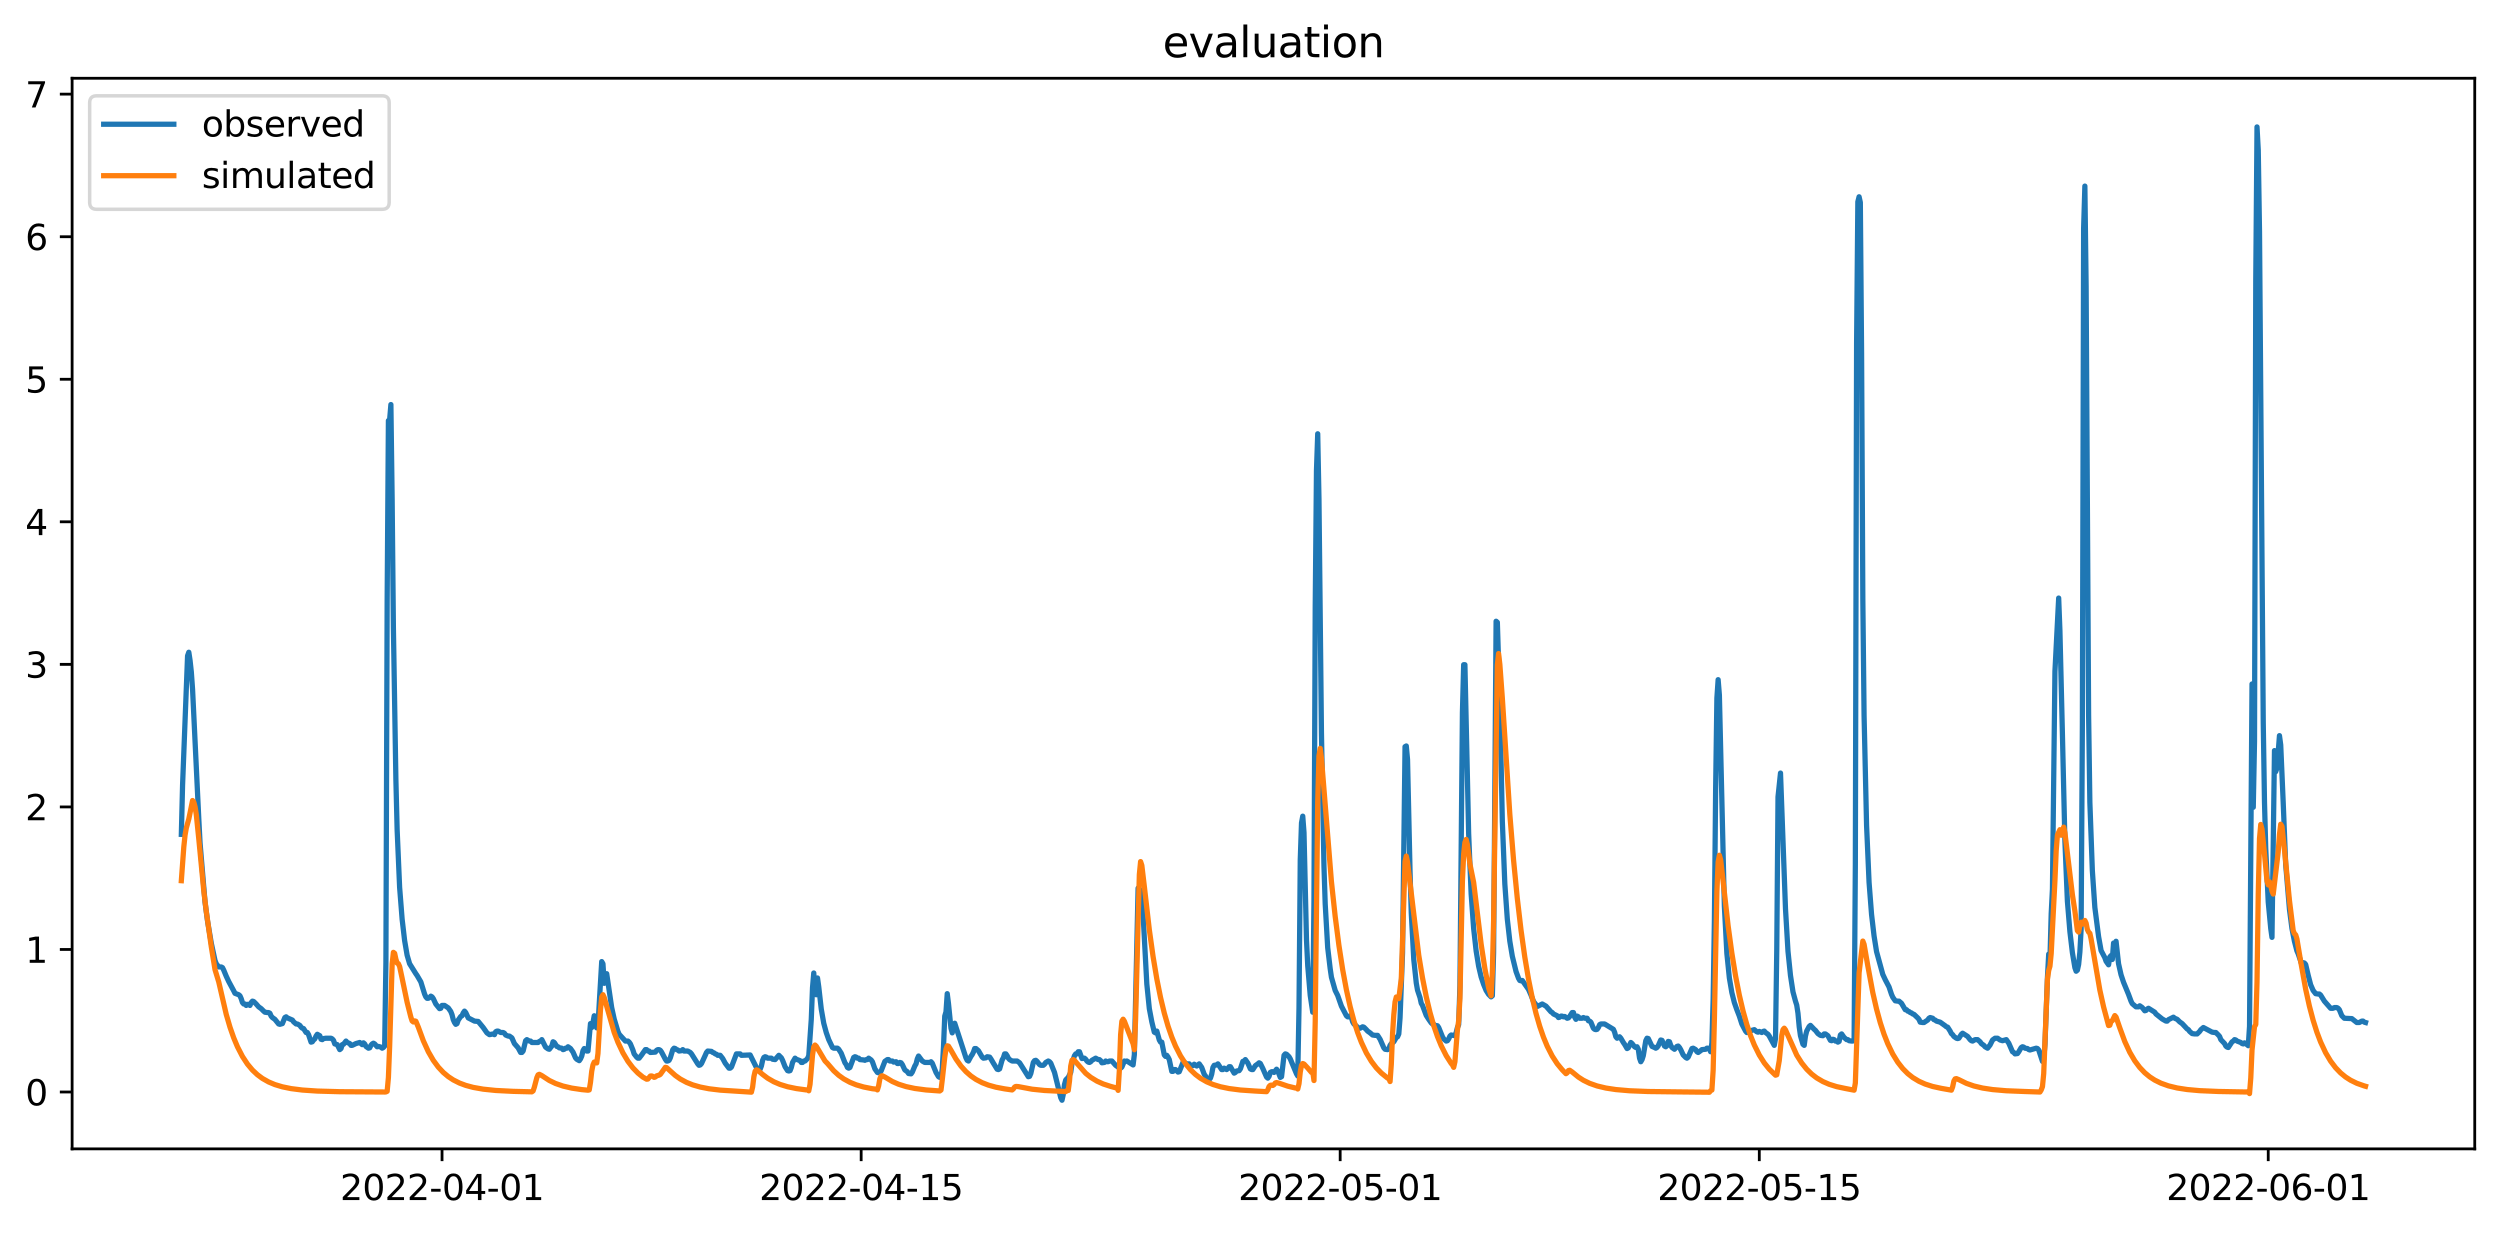 <?xml version="1.0" encoding="utf-8" standalone="no"?>
<!DOCTYPE svg PUBLIC "-//W3C//DTD SVG 1.1//EN"
  "http://www.w3.org/Graphics/SVG/1.1/DTD/svg11.dtd">
<svg xmlns:xlink="http://www.w3.org/1999/xlink" width="712.773pt" height="351.436pt" viewBox="0 0 712.773 351.436" xmlns="http://www.w3.org/2000/svg" version="1.1">
 <defs>
  <style type="text/css">*{stroke-linejoin: round; stroke-linecap: butt}</style>
 </defs>
 <g id="figure_1">
  <g id="patch_1">
   <path d="M 0 351.436 
L 712.773 351.436 
L 712.773 0 
L 0 0 
z
" style="fill: #ffffff"/>
  </g>
  <g id="axes_1">
   <g id="patch_2">
    <path d="M 20.562 327.558 
L 705.572 327.558 
L 705.572 22.318 
L 20.562 22.318 
z
" style="fill: #ffffff"/>
   </g>
   <g id="matplotlib.axis_1">
    <g id="xtick_1">
     <g id="line2d_1">
      <defs>
       <path id="m27eaf19929" d="M 0 0 
L 0 3.5 
" style="stroke: #000000; stroke-width: 0.8"/>
      </defs>
      <g>
       <use xlink:href="#m27eaf19929" x="126.029" y="327.558" style="stroke: #000000; stroke-width: 0.8"/>
      </g>
     </g>
     <g id="text_1">
      <!-- 2022-04-01 -->
      <g transform="translate(96.972 342.157) scale(0.1 -0.1)">
       <defs>
        <path id="DejaVuSans-32" d="M 1228 531 
L 3431 531 
L 3431 0 
L 469 0 
L 469 531 
Q 828 903 1448 1529 
Q 2069 2156 2228 2338 
Q 2531 2678 2651 2914 
Q 2772 3150 2772 3378 
Q 2772 3750 2511 3984 
Q 2250 4219 1831 4219 
Q 1534 4219 1204 4116 
Q 875 4013 500 3803 
L 500 4441 
Q 881 4594 1212 4672 
Q 1544 4750 1819 4750 
Q 2544 4750 2975 4387 
Q 3406 4025 3406 3419 
Q 3406 3131 3298 2873 
Q 3191 2616 2906 2266 
Q 2828 2175 2409 1742 
Q 1991 1309 1228 531 
z
" transform="scale(0.016)"/>
        <path id="DejaVuSans-30" d="M 2034 4250 
Q 1547 4250 1301 3770 
Q 1056 3291 1056 2328 
Q 1056 1369 1301 889 
Q 1547 409 2034 409 
Q 2525 409 2770 889 
Q 3016 1369 3016 2328 
Q 3016 3291 2770 3770 
Q 2525 4250 2034 4250 
z
M 2034 4750 
Q 2819 4750 3233 4129 
Q 3647 3509 3647 2328 
Q 3647 1150 3233 529 
Q 2819 -91 2034 -91 
Q 1250 -91 836 529 
Q 422 1150 422 2328 
Q 422 3509 836 4129 
Q 1250 4750 2034 4750 
z
" transform="scale(0.016)"/>
        <path id="DejaVuSans-2d" d="M 313 2009 
L 1997 2009 
L 1997 1497 
L 313 1497 
L 313 2009 
z
" transform="scale(0.016)"/>
        <path id="DejaVuSans-34" d="M 2419 4116 
L 825 1625 
L 2419 1625 
L 2419 4116 
z
M 2253 4666 
L 3047 4666 
L 3047 1625 
L 3713 1625 
L 3713 1100 
L 3047 1100 
L 3047 0 
L 2419 0 
L 2419 1100 
L 313 1100 
L 313 1709 
L 2253 4666 
z
" transform="scale(0.016)"/>
        <path id="DejaVuSans-31" d="M 794 531 
L 1825 531 
L 1825 4091 
L 703 3866 
L 703 4441 
L 1819 4666 
L 2450 4666 
L 2450 531 
L 3481 531 
L 3481 0 
L 794 0 
L 794 531 
z
" transform="scale(0.016)"/>
       </defs>
       <use xlink:href="#DejaVuSans-32"/>
       <use xlink:href="#DejaVuSans-30" x="63.623"/>
       <use xlink:href="#DejaVuSans-32" x="127.246"/>
       <use xlink:href="#DejaVuSans-32" x="190.869"/>
       <use xlink:href="#DejaVuSans-2d" x="254.492"/>
       <use xlink:href="#DejaVuSans-30" x="290.576"/>
       <use xlink:href="#DejaVuSans-34" x="354.199"/>
       <use xlink:href="#DejaVuSans-2d" x="417.822"/>
       <use xlink:href="#DejaVuSans-30" x="453.906"/>
       <use xlink:href="#DejaVuSans-31" x="517.529"/>
      </g>
     </g>
    </g>
    <g id="xtick_2">
     <g id="line2d_2">
      <g>
       <use xlink:href="#m27eaf19929" x="245.526" y="327.558" style="stroke: #000000; stroke-width: 0.8"/>
      </g>
     </g>
     <g id="text_2">
      <!-- 2022-04-15 -->
      <g transform="translate(216.469 342.157) scale(0.1 -0.1)">
       <defs>
        <path id="DejaVuSans-35" d="M 691 4666 
L 3169 4666 
L 3169 4134 
L 1269 4134 
L 1269 2991 
Q 1406 3038 1543 3061 
Q 1681 3084 1819 3084 
Q 2600 3084 3056 2656 
Q 3513 2228 3513 1497 
Q 3513 744 3044 326 
Q 2575 -91 1722 -91 
Q 1428 -91 1123 -41 
Q 819 9 494 109 
L 494 744 
Q 775 591 1075 516 
Q 1375 441 1709 441 
Q 2250 441 2565 725 
Q 2881 1009 2881 1497 
Q 2881 1984 2565 2268 
Q 2250 2553 1709 2553 
Q 1456 2553 1204 2497 
Q 953 2441 691 2322 
L 691 4666 
z
" transform="scale(0.016)"/>
       </defs>
       <use xlink:href="#DejaVuSans-32"/>
       <use xlink:href="#DejaVuSans-30" x="63.623"/>
       <use xlink:href="#DejaVuSans-32" x="127.246"/>
       <use xlink:href="#DejaVuSans-32" x="190.869"/>
       <use xlink:href="#DejaVuSans-2d" x="254.492"/>
       <use xlink:href="#DejaVuSans-30" x="290.576"/>
       <use xlink:href="#DejaVuSans-34" x="354.199"/>
       <use xlink:href="#DejaVuSans-2d" x="417.822"/>
       <use xlink:href="#DejaVuSans-31" x="453.906"/>
       <use xlink:href="#DejaVuSans-35" x="517.529"/>
      </g>
     </g>
    </g>
    <g id="xtick_3">
     <g id="line2d_3">
      <g>
       <use xlink:href="#m27eaf19929" x="382.095" y="327.558" style="stroke: #000000; stroke-width: 0.8"/>
      </g>
     </g>
     <g id="text_3">
      <!-- 2022-05-01 -->
      <g transform="translate(353.037 342.157) scale(0.1 -0.1)">
       <use xlink:href="#DejaVuSans-32"/>
       <use xlink:href="#DejaVuSans-30" x="63.623"/>
       <use xlink:href="#DejaVuSans-32" x="127.246"/>
       <use xlink:href="#DejaVuSans-32" x="190.869"/>
       <use xlink:href="#DejaVuSans-2d" x="254.492"/>
       <use xlink:href="#DejaVuSans-30" x="290.576"/>
       <use xlink:href="#DejaVuSans-35" x="354.199"/>
       <use xlink:href="#DejaVuSans-2d" x="417.822"/>
       <use xlink:href="#DejaVuSans-30" x="453.906"/>
       <use xlink:href="#DejaVuSans-31" x="517.529"/>
      </g>
     </g>
    </g>
    <g id="xtick_4">
     <g id="line2d_4">
      <g>
       <use xlink:href="#m27eaf19929" x="501.592" y="327.558" style="stroke: #000000; stroke-width: 0.8"/>
      </g>
     </g>
     <g id="text_4">
      <!-- 2022-05-15 -->
      <g transform="translate(472.534 342.157) scale(0.1 -0.1)">
       <use xlink:href="#DejaVuSans-32"/>
       <use xlink:href="#DejaVuSans-30" x="63.623"/>
       <use xlink:href="#DejaVuSans-32" x="127.246"/>
       <use xlink:href="#DejaVuSans-32" x="190.869"/>
       <use xlink:href="#DejaVuSans-2d" x="254.492"/>
       <use xlink:href="#DejaVuSans-30" x="290.576"/>
       <use xlink:href="#DejaVuSans-35" x="354.199"/>
       <use xlink:href="#DejaVuSans-2d" x="417.822"/>
       <use xlink:href="#DejaVuSans-31" x="453.906"/>
       <use xlink:href="#DejaVuSans-35" x="517.529"/>
      </g>
     </g>
    </g>
    <g id="xtick_5">
     <g id="line2d_5">
      <g>
       <use xlink:href="#m27eaf19929" x="646.695" y="327.558" style="stroke: #000000; stroke-width: 0.8"/>
      </g>
     </g>
     <g id="text_5">
      <!-- 2022-06-01 -->
      <g transform="translate(617.637 342.157) scale(0.1 -0.1)">
       <defs>
        <path id="DejaVuSans-36" d="M 2113 2584 
Q 1688 2584 1439 2293 
Q 1191 2003 1191 1497 
Q 1191 994 1439 701 
Q 1688 409 2113 409 
Q 2538 409 2786 701 
Q 3034 994 3034 1497 
Q 3034 2003 2786 2293 
Q 2538 2584 2113 2584 
z
M 3366 4563 
L 3366 3988 
Q 3128 4100 2886 4159 
Q 2644 4219 2406 4219 
Q 1781 4219 1451 3797 
Q 1122 3375 1075 2522 
Q 1259 2794 1537 2939 
Q 1816 3084 2150 3084 
Q 2853 3084 3261 2657 
Q 3669 2231 3669 1497 
Q 3669 778 3244 343 
Q 2819 -91 2113 -91 
Q 1303 -91 875 529 
Q 447 1150 447 2328 
Q 447 3434 972 4092 
Q 1497 4750 2381 4750 
Q 2619 4750 2861 4703 
Q 3103 4656 3366 4563 
z
" transform="scale(0.016)"/>
       </defs>
       <use xlink:href="#DejaVuSans-32"/>
       <use xlink:href="#DejaVuSans-30" x="63.623"/>
       <use xlink:href="#DejaVuSans-32" x="127.246"/>
       <use xlink:href="#DejaVuSans-32" x="190.869"/>
       <use xlink:href="#DejaVuSans-2d" x="254.492"/>
       <use xlink:href="#DejaVuSans-30" x="290.576"/>
       <use xlink:href="#DejaVuSans-36" x="354.199"/>
       <use xlink:href="#DejaVuSans-2d" x="417.822"/>
       <use xlink:href="#DejaVuSans-30" x="453.906"/>
       <use xlink:href="#DejaVuSans-31" x="517.529"/>
      </g>
     </g>
    </g>
   </g>
   <g id="matplotlib.axis_2">
    <g id="ytick_1">
     <g id="line2d_6">
      <defs>
       <path id="me87bb42629" d="M 0 0 
L -3.5 0 
" style="stroke: #000000; stroke-width: 0.8"/>
      </defs>
      <g>
       <use xlink:href="#me87bb42629" x="20.562" y="311.347" style="stroke: #000000; stroke-width: 0.8"/>
      </g>
     </g>
     <g id="text_6">
      <!-- 0 -->
      <g transform="translate(7.2 315.146) scale(0.1 -0.1)">
       <use xlink:href="#DejaVuSans-30"/>
      </g>
     </g>
    </g>
    <g id="ytick_2">
     <g id="line2d_7">
      <g>
       <use xlink:href="#me87bb42629" x="20.562" y="270.703" style="stroke: #000000; stroke-width: 0.8"/>
      </g>
     </g>
     <g id="text_7">
      <!-- 1 -->
      <g transform="translate(7.2 274.503) scale(0.1 -0.1)">
       <use xlink:href="#DejaVuSans-31"/>
      </g>
     </g>
    </g>
    <g id="ytick_3">
     <g id="line2d_8">
      <g>
       <use xlink:href="#me87bb42629" x="20.562" y="230.06" style="stroke: #000000; stroke-width: 0.8"/>
      </g>
     </g>
     <g id="text_8">
      <!-- 2 -->
      <g transform="translate(7.2 233.86) scale(0.1 -0.1)">
       <use xlink:href="#DejaVuSans-32"/>
      </g>
     </g>
    </g>
    <g id="ytick_4">
     <g id="line2d_9">
      <g>
       <use xlink:href="#me87bb42629" x="20.562" y="189.417" style="stroke: #000000; stroke-width: 0.8"/>
      </g>
     </g>
     <g id="text_9">
      <!-- 3 -->
      <g transform="translate(7.2 193.216) scale(0.1 -0.1)">
       <defs>
        <path id="DejaVuSans-33" d="M 2597 2516 
Q 3050 2419 3304 2112 
Q 3559 1806 3559 1356 
Q 3559 666 3084 287 
Q 2609 -91 1734 -91 
Q 1441 -91 1130 -33 
Q 819 25 488 141 
L 488 750 
Q 750 597 1062 519 
Q 1375 441 1716 441 
Q 2309 441 2620 675 
Q 2931 909 2931 1356 
Q 2931 1769 2642 2001 
Q 2353 2234 1838 2234 
L 1294 2234 
L 1294 2753 
L 1863 2753 
Q 2328 2753 2575 2939 
Q 2822 3125 2822 3475 
Q 2822 3834 2567 4026 
Q 2313 4219 1838 4219 
Q 1578 4219 1281 4162 
Q 984 4106 628 3988 
L 628 4550 
Q 988 4650 1302 4700 
Q 1616 4750 1894 4750 
Q 2613 4750 3031 4423 
Q 3450 4097 3450 3541 
Q 3450 3153 3228 2886 
Q 3006 2619 2597 2516 
z
" transform="scale(0.016)"/>
       </defs>
       <use xlink:href="#DejaVuSans-33"/>
      </g>
     </g>
    </g>
    <g id="ytick_5">
     <g id="line2d_10">
      <g>
       <use xlink:href="#me87bb42629" x="20.562" y="148.774" style="stroke: #000000; stroke-width: 0.8"/>
      </g>
     </g>
     <g id="text_10">
      <!-- 4 -->
      <g transform="translate(7.2 152.573) scale(0.1 -0.1)">
       <use xlink:href="#DejaVuSans-34"/>
      </g>
     </g>
    </g>
    <g id="ytick_6">
     <g id="line2d_11">
      <g>
       <use xlink:href="#me87bb42629" x="20.562" y="108.131" style="stroke: #000000; stroke-width: 0.8"/>
      </g>
     </g>
     <g id="text_11">
      <!-- 5 -->
      <g transform="translate(7.2 111.93) scale(0.1 -0.1)">
       <use xlink:href="#DejaVuSans-35"/>
      </g>
     </g>
    </g>
    <g id="ytick_7">
     <g id="line2d_12">
      <g>
       <use xlink:href="#me87bb42629" x="20.562" y="67.488" style="stroke: #000000; stroke-width: 0.8"/>
      </g>
     </g>
     <g id="text_12">
      <!-- 6 -->
      <g transform="translate(7.2 71.287) scale(0.1 -0.1)">
       <use xlink:href="#DejaVuSans-36"/>
      </g>
     </g>
    </g>
    <g id="ytick_8">
     <g id="line2d_13">
      <g>
       <use xlink:href="#me87bb42629" x="20.562" y="26.845" style="stroke: #000000; stroke-width: 0.8"/>
      </g>
     </g>
     <g id="text_13">
      <!-- 7 -->
      <g transform="translate(7.2 30.644) scale(0.1 -0.1)">
       <defs>
        <path id="DejaVuSans-37" d="M 525 4666 
L 3525 4666 
L 3525 4397 
L 1831 0 
L 1172 0 
L 2766 4134 
L 525 4134 
L 525 4666 
z
" transform="scale(0.016)"/>
       </defs>
       <use xlink:href="#DejaVuSans-37"/>
      </g>
     </g>
    </g>
   </g>
   <g id="line2d_14">
    <path d="M 51.699 237.884 
L 52.055 223.761 
L 53.478 186.979 
L 53.833 185.963 
L 54.189 188.3 
L 54.544 191.551 
L 54.9 196.53 
L 56.678 233.515 
L 57.034 240.323 
L 58.457 257.19 
L 59.168 262.575 
L 60.235 268.875 
L 61.302 273.853 
L 61.657 274.768 
L 62.369 275.682 
L 63.08 275.682 
L 63.436 275.885 
L 63.791 276.597 
L 64.503 278.324 
L 65.214 279.848 
L 66.636 282.49 
L 66.992 283.201 
L 68.059 283.608 
L 68.415 283.912 
L 68.77 284.725 
L 69.126 285.843 
L 69.482 286.249 
L 69.837 286.249 
L 70.193 286.656 
L 70.549 286.351 
L 70.904 286.351 
L 71.26 286.656 
L 71.616 285.843 
L 71.971 285.437 
L 72.327 285.538 
L 73.038 286.249 
L 73.749 287.062 
L 74.461 287.57 
L 75.172 288.282 
L 75.528 288.586 
L 76.239 288.688 
L 76.595 288.688 
L 76.95 288.891 
L 77.306 289.704 
L 77.661 290.111 
L 78.373 290.619 
L 79.44 291.94 
L 79.795 292.041 
L 80.507 291.838 
L 81.218 290.111 
L 81.574 289.907 
L 81.929 290.212 
L 82.641 290.517 
L 83.352 290.822 
L 83.707 291.33 
L 84.419 291.94 
L 84.774 291.94 
L 85.486 292.346 
L 85.841 292.854 
L 86.197 293.159 
L 86.553 293.26 
L 87.264 294.378 
L 87.62 294.378 
L 87.975 294.988 
L 88.687 297.122 
L 89.042 297.02 
L 89.398 296.512 
L 89.753 296.207 
L 90.109 295.394 
L 90.465 294.886 
L 91.176 295.293 
L 91.532 296.309 
L 91.887 296.41 
L 92.243 296.105 
L 92.954 296.004 
L 94.377 296.004 
L 94.732 296.207 
L 95.088 296.613 
L 95.444 297.63 
L 96.155 297.833 
L 96.866 299.255 
L 97.222 298.95 
L 97.578 297.833 
L 97.933 297.731 
L 98.645 296.817 
L 99 297.223 
L 99.712 297.528 
L 100.067 298.036 
L 100.423 298.036 
L 101.49 297.528 
L 102.557 297.223 
L 103.268 297.833 
L 103.624 297.325 
L 103.979 297.63 
L 104.335 298.341 
L 105.046 298.849 
L 105.402 298.747 
L 105.758 298.036 
L 106.113 297.63 
L 106.469 297.426 
L 106.824 297.63 
L 107.536 298.442 
L 107.891 298.341 
L 108.603 298.544 
L 108.958 298.849 
L 109.314 298.646 
L 109.67 298.239 
L 110.025 274.463 
L 110.381 171.331 
L 110.737 119.918 
L 111.092 119.613 
L 111.448 115.345 
L 111.804 142.373 
L 112.159 178.85 
L 112.87 222.237 
L 113.226 236.563 
L 113.937 253.024 
L 114.649 262.067 
L 115.36 268.163 
L 116.071 272.329 
L 116.783 274.768 
L 118.561 277.613 
L 118.916 278.121 
L 119.628 279.34 
L 119.983 279.95 
L 121.05 283.404 
L 121.406 284.217 
L 121.762 284.624 
L 122.117 284.624 
L 122.473 284.421 
L 122.829 284.014 
L 123.184 284.217 
L 123.54 284.725 
L 124.251 286.249 
L 125.318 287.57 
L 125.674 287.469 
L 126.029 286.656 
L 126.741 286.656 
L 127.808 287.367 
L 128.519 288.383 
L 128.875 289.298 
L 129.23 290.72 
L 129.586 291.533 
L 129.941 292.041 
L 130.297 291.838 
L 130.653 290.822 
L 131.364 289.806 
L 131.72 289.603 
L 132.075 288.79 
L 132.431 288.282 
L 132.787 288.688 
L 133.498 290.212 
L 135.276 291.127 
L 136.343 291.228 
L 137.766 292.956 
L 138.833 294.48 
L 139.544 294.988 
L 140.611 294.785 
L 140.966 294.988 
L 141.322 294.175 
L 141.678 293.972 
L 142.033 293.972 
L 142.745 294.378 
L 143.456 294.378 
L 143.812 294.581 
L 144.167 295.089 
L 144.879 295.394 
L 145.234 295.394 
L 145.946 295.902 
L 146.657 297.528 
L 147.724 298.747 
L 148.435 300.068 
L 148.791 300.068 
L 149.146 299.662 
L 149.858 296.715 
L 150.213 296.41 
L 150.925 296.817 
L 151.28 296.817 
L 151.636 297.223 
L 153.414 297.223 
L 153.77 296.918 
L 154.125 296.817 
L 154.481 296.41 
L 155.192 297.833 
L 155.548 298.544 
L 156.259 299.052 
L 156.615 299.154 
L 157.326 298.239 
L 157.682 297.02 
L 158.038 297.223 
L 158.749 298.341 
L 159.104 298.442 
L 159.46 298.747 
L 160.171 298.849 
L 160.527 299.255 
L 160.883 299.154 
L 161.238 298.849 
L 161.594 298.849 
L 161.95 298.442 
L 162.661 298.95 
L 163.372 299.967 
L 164.083 301.592 
L 164.439 301.999 
L 165.15 302.405 
L 165.506 301.897 
L 165.862 301.084 
L 166.217 299.56 
L 166.573 298.95 
L 167.284 299.662 
L 167.64 299.662 
L 168.351 291.838 
L 168.707 292.956 
L 169.063 291.533 
L 169.418 289.603 
L 170.129 293.057 
L 170.485 292.346 
L 171.552 274.158 
L 171.908 274.768 
L 172.263 280.356 
L 172.619 279.95 
L 172.975 277.613 
L 174.397 287.266 
L 175.109 290.517 
L 176.175 294.073 
L 176.531 294.886 
L 178.309 296.817 
L 179.021 296.817 
L 179.376 297.122 
L 179.732 297.63 
L 180.443 299.357 
L 180.799 300.475 
L 181.51 301.389 
L 181.866 301.694 
L 182.221 301.694 
L 182.933 300.779 
L 184 299.255 
L 184.355 299.255 
L 184.711 299.662 
L 185.067 299.662 
L 185.422 300.068 
L 186.845 299.967 
L 187.2 299.458 
L 187.556 299.255 
L 187.912 299.255 
L 188.267 299.458 
L 188.623 299.967 
L 189.69 301.999 
L 190.046 302.507 
L 190.401 302.507 
L 190.757 302.304 
L 191.113 301.592 
L 191.824 299.255 
L 192.18 298.849 
L 192.535 298.95 
L 192.891 299.255 
L 193.246 299.357 
L 193.602 299.662 
L 194.313 299.56 
L 194.669 299.255 
L 195.025 299.662 
L 196.092 299.662 
L 196.803 300.068 
L 197.159 300.475 
L 198.937 303.32 
L 199.292 303.726 
L 199.648 303.624 
L 200.004 303.218 
L 201.071 300.881 
L 201.426 300.068 
L 201.782 299.662 
L 202.849 299.763 
L 203.205 300.068 
L 203.56 300.17 
L 203.916 300.475 
L 204.272 300.576 
L 204.627 300.881 
L 205.338 300.881 
L 206.05 301.795 
L 206.761 303.116 
L 207.828 304.539 
L 208.184 304.539 
L 208.539 304.234 
L 209.962 300.475 
L 211.029 300.475 
L 211.384 300.881 
L 213.874 300.779 
L 215.652 304.336 
L 216.008 304.742 
L 216.363 304.945 
L 216.719 304.844 
L 217.075 303.929 
L 217.43 302.304 
L 217.786 301.491 
L 218.142 301.287 
L 218.497 301.389 
L 218.853 301.694 
L 219.92 301.694 
L 220.276 301.999 
L 220.987 302.1 
L 222.054 300.881 
L 222.765 301.592 
L 223.121 302.304 
L 223.832 304.132 
L 224.543 305.25 
L 224.899 305.352 
L 225.255 305.25 
L 225.61 304.336 
L 225.966 302.913 
L 226.677 301.694 
L 227.033 301.999 
L 228.1 302.405 
L 228.455 302.913 
L 228.811 302.913 
L 229.167 302.507 
L 229.522 302.507 
L 230.234 301.795 
L 230.589 300.983 
L 231.301 290.619 
L 231.656 281.576 
L 232.012 277.41 
L 232.368 282.998 
L 232.723 283.608 
L 233.079 278.832 
L 233.434 281.372 
L 234.146 287.672 
L 234.857 291.736 
L 235.568 294.378 
L 236.28 296.41 
L 237.347 298.646 
L 237.702 298.849 
L 238.769 298.849 
L 239.125 299.154 
L 239.836 300.271 
L 240.903 303.015 
L 241.259 303.523 
L 241.614 304.336 
L 241.97 304.539 
L 242.326 304.336 
L 243.393 301.491 
L 243.748 301.287 
L 244.104 301.389 
L 244.46 301.694 
L 244.815 301.694 
L 245.171 302.1 
L 246.238 302.202 
L 246.593 302.304 
L 246.949 302.1 
L 247.305 302.1 
L 247.66 301.694 
L 248.372 302.202 
L 248.727 302.71 
L 249.439 304.742 
L 250.15 305.758 
L 250.506 305.86 
L 250.861 305.758 
L 251.217 305.352 
L 252.284 302.608 
L 252.995 302.1 
L 253.351 302.1 
L 253.706 302.507 
L 254.418 302.507 
L 254.773 302.812 
L 255.485 302.71 
L 255.84 303.218 
L 256.196 303.218 
L 256.551 302.913 
L 256.907 303.015 
L 257.263 303.523 
L 257.974 305.047 
L 258.685 305.555 
L 259.041 306.063 
L 259.752 306.165 
L 260.108 305.657 
L 260.819 303.929 
L 261.175 303.32 
L 261.531 301.897 
L 261.886 301.084 
L 262.953 302.507 
L 263.664 302.913 
L 265.087 302.913 
L 265.443 302.71 
L 265.798 303.116 
L 266.865 305.758 
L 267.577 306.977 
L 267.932 307.181 
L 268.288 307.181 
L 268.643 304.742 
L 268.999 298.544 
L 269.355 289.704 
L 269.71 288.485 
L 270.066 283.303 
L 270.422 286.148 
L 271.133 293.159 
L 271.489 294.48 
L 271.844 292.346 
L 272.2 291.736 
L 275.401 301.592 
L 275.756 302.304 
L 276.112 302.507 
L 276.823 301.186 
L 277.179 300.678 
L 277.535 299.967 
L 277.89 298.95 
L 278.246 298.95 
L 278.957 299.56 
L 280.024 301.389 
L 280.38 301.694 
L 281.091 301.592 
L 281.447 301.287 
L 282.158 301.389 
L 282.514 301.897 
L 283.225 303.116 
L 284.292 304.844 
L 284.648 304.945 
L 285.003 304.742 
L 285.714 302.202 
L 286.07 301.592 
L 286.426 300.475 
L 286.781 300.475 
L 287.137 300.983 
L 287.493 301.694 
L 287.848 302.1 
L 288.56 302.507 
L 289.982 302.507 
L 290.694 303.015 
L 291.405 304.132 
L 293.183 306.977 
L 293.539 306.876 
L 293.894 306.063 
L 294.606 302.913 
L 294.961 302.405 
L 295.317 302.304 
L 295.673 302.608 
L 296.384 303.523 
L 296.739 303.726 
L 297.451 303.726 
L 297.806 303.421 
L 298.162 302.913 
L 298.873 302.507 
L 299.229 302.71 
L 299.585 303.116 
L 300.652 305.758 
L 302.43 312.972 
L 302.785 313.684 
L 303.141 312.058 
L 303.497 309.213 
L 303.852 307.892 
L 304.564 307.181 
L 305.275 305.758 
L 305.631 303.218 
L 306.342 300.983 
L 306.698 300.475 
L 307.053 300.475 
L 307.409 299.865 
L 307.765 299.865 
L 308.476 301.795 
L 309.187 301.694 
L 309.543 301.999 
L 309.898 302.507 
L 310.254 302.812 
L 310.61 302.913 
L 310.965 302.71 
L 311.321 302.304 
L 312.388 301.694 
L 313.099 302.1 
L 313.455 302.1 
L 313.811 302.405 
L 314.166 303.015 
L 314.877 302.913 
L 315.233 302.507 
L 315.589 302.71 
L 315.944 302.71 
L 316.3 302.507 
L 317.011 302.507 
L 318.078 303.726 
L 318.79 304.234 
L 319.145 304.539 
L 319.501 304.539 
L 319.856 304.234 
L 320.568 302.507 
L 320.923 302.608 
L 321.279 302.507 
L 323.057 303.624 
L 323.413 300.678 
L 324.48 253.227 
L 324.836 257.799 
L 325.191 253.735 
L 325.547 254.141 
L 326.969 280.559 
L 327.681 287.57 
L 328.392 291.33 
L 329.103 294.276 
L 329.459 294.48 
L 329.815 293.972 
L 330.526 296.512 
L 330.882 297.122 
L 331.237 297.122 
L 331.948 300.779 
L 332.304 301.186 
L 332.66 300.881 
L 333.015 301.389 
L 333.371 302.1 
L 334.082 305.453 
L 334.438 305.453 
L 334.794 304.945 
L 335.149 304.945 
L 335.861 305.657 
L 336.216 305.555 
L 337.283 302.913 
L 337.639 302.913 
L 338.35 303.32 
L 339.061 303.32 
L 339.417 303.726 
L 340.128 303.828 
L 340.484 303.421 
L 341.195 303.929 
L 341.907 303.32 
L 342.618 304.336 
L 343.329 306.266 
L 343.685 306.774 
L 344.04 307.486 
L 344.396 307.79 
L 344.752 307.79 
L 345.107 307.384 
L 345.463 306.266 
L 345.819 304.336 
L 346.174 303.726 
L 346.886 303.624 
L 347.241 303.32 
L 348.308 304.945 
L 348.664 304.945 
L 349.019 304.539 
L 349.731 304.945 
L 350.086 304.64 
L 350.442 304.132 
L 350.798 304.132 
L 351.865 305.961 
L 352.22 305.758 
L 352.576 305.352 
L 353.287 305.25 
L 353.643 304.742 
L 354.354 302.608 
L 354.71 302.507 
L 355.065 302.1 
L 355.777 303.116 
L 356.488 304.742 
L 356.844 304.945 
L 357.199 304.945 
L 357.911 303.828 
L 358.622 303.32 
L 358.978 303.015 
L 359.333 303.218 
L 360.045 304.64 
L 361.111 307.079 
L 361.467 307.384 
L 361.823 306.876 
L 362.178 305.758 
L 362.534 305.555 
L 362.89 305.555 
L 363.245 305.758 
L 363.957 304.844 
L 364.312 305.352 
L 365.024 307.181 
L 365.379 306.977 
L 366.09 300.881 
L 366.446 300.475 
L 366.802 300.576 
L 367.513 301.287 
L 367.869 301.897 
L 369.647 306.165 
L 370.003 306.774 
L 370.358 287.266 
L 370.714 245.2 
L 371.07 234.633 
L 371.425 232.702 
L 371.781 237.376 
L 372.492 267.96 
L 372.848 275.377 
L 373.559 283.811 
L 374.27 288.586 
L 374.626 256.783 
L 374.982 173.058 
L 375.337 134.143 
L 375.693 123.677 
L 376.049 142.271 
L 376.76 209.028 
L 377.471 246.826 
L 377.827 257.698 
L 378.538 270.195 
L 379.249 276.19 
L 379.605 278.629 
L 380.672 282.388 
L 381.383 283.811 
L 382.45 286.859 
L 383.873 289.603 
L 384.228 289.907 
L 384.584 289.907 
L 384.94 289.603 
L 385.295 290.111 
L 385.651 291.33 
L 386.007 291.94 
L 387.429 293.159 
L 387.785 293.159 
L 388.496 292.752 
L 388.852 292.854 
L 389.563 293.565 
L 389.919 293.972 
L 390.63 294.48 
L 391.341 295.089 
L 392.053 295.191 
L 392.764 295.191 
L 393.475 296.309 
L 394.542 298.747 
L 394.898 299.154 
L 395.609 299.255 
L 395.965 299.052 
L 396.32 298.036 
L 396.676 297.528 
L 397.387 297.02 
L 398.099 295.801 
L 398.454 295.597 
L 398.81 294.785 
L 399.166 290.212 
L 399.877 271.72 
L 400.588 212.889 
L 400.944 212.685 
L 401.299 216.547 
L 402.011 248.35 
L 402.366 260.339 
L 403.078 273.548 
L 403.789 280.255 
L 404.145 282.287 
L 404.856 284.421 
L 405.212 286.046 
L 405.567 286.656 
L 406.634 289.501 
L 407.345 290.619 
L 408.057 291.635 
L 408.412 291.94 
L 408.768 292.041 
L 409.124 292.346 
L 409.835 292.448 
L 410.191 292.956 
L 411.258 295.597 
L 411.613 296.207 
L 412.324 296.817 
L 412.68 296.715 
L 413.036 296.207 
L 413.391 295.394 
L 413.747 295.089 
L 414.814 295.293 
L 415.17 294.378 
L 415.525 292.956 
L 415.881 292.143 
L 416.237 281.067 
L 416.948 203.134 
L 417.304 189.519 
L 417.659 189.519 
L 418.726 237.681 
L 419.437 254.853 
L 420.149 264.709 
L 420.86 271.11 
L 421.571 275.479 
L 422.283 278.527 
L 422.994 280.661 
L 423.705 282.388 
L 424.416 283.506 
L 425.128 284.217 
L 425.483 283.912 
L 425.839 271.618 
L 426.55 177.123 
L 426.906 177.428 
L 427.617 199.984 
L 428.329 234.226 
L 429.04 252.008 
L 429.751 262.067 
L 430.462 268.366 
L 431.174 272.634 
L 432.241 277.003 
L 432.952 278.934 
L 433.308 279.543 
L 433.663 279.645 
L 434.019 279.543 
L 435.797 282.084 
L 436.508 283.709 
L 437.22 285.538 
L 437.931 286.453 
L 438.287 286.961 
L 439.709 286.249 
L 440.776 286.859 
L 442.199 288.485 
L 442.554 288.688 
L 442.91 289.094 
L 443.977 289.603 
L 444.333 290.111 
L 444.688 290.009 
L 445.044 289.704 
L 445.4 289.704 
L 445.755 289.907 
L 446.111 289.806 
L 446.822 290.314 
L 447.178 290.212 
L 447.533 289.806 
L 448.245 288.688 
L 448.6 288.688 
L 448.956 290.009 
L 449.312 290.619 
L 449.667 289.704 
L 450.023 289.907 
L 450.379 290.314 
L 451.09 290.314 
L 451.446 290.111 
L 451.801 290.314 
L 452.512 290.314 
L 452.868 291.025 
L 453.224 291.127 
L 453.579 291.431 
L 454.291 293.159 
L 454.646 293.464 
L 455.002 293.565 
L 455.358 293.464 
L 455.713 292.956 
L 456.069 292.143 
L 456.425 291.94 
L 457.492 291.94 
L 459.981 293.464 
L 460.337 294.276 
L 460.692 295.597 
L 461.048 296.004 
L 461.759 295.597 
L 462.115 296.004 
L 462.826 297.223 
L 463.182 297.731 
L 463.893 298.95 
L 464.249 298.747 
L 464.96 297.223 
L 465.316 297.528 
L 466.027 298.442 
L 466.383 298.646 
L 466.738 298.442 
L 467.094 299.154 
L 467.45 301.694 
L 467.805 302.71 
L 468.161 302.1 
L 468.517 300.983 
L 469.228 296.715 
L 469.584 296.004 
L 469.939 296.105 
L 471.006 298.341 
L 471.717 298.646 
L 472.073 298.849 
L 472.429 298.646 
L 472.784 298.138 
L 473.496 296.512 
L 473.851 296.613 
L 474.563 298.239 
L 474.918 298.442 
L 475.274 298.138 
L 475.629 296.918 
L 475.985 297.02 
L 476.341 298.036 
L 476.696 298.646 
L 477.408 299.154 
L 478.119 298.341 
L 478.475 298.239 
L 478.83 298.646 
L 479.186 299.255 
L 479.897 300.779 
L 480.609 301.491 
L 480.964 301.694 
L 481.32 301.389 
L 482.031 299.763 
L 482.387 298.95 
L 482.742 298.849 
L 483.454 299.255 
L 483.809 299.865 
L 484.165 300.068 
L 484.876 299.56 
L 485.232 299.255 
L 486.299 299.154 
L 486.655 298.849 
L 487.01 298.849 
L 487.366 299.052 
L 487.721 299.865 
L 488.077 297.325 
L 488.433 284.929 
L 488.788 262.575 
L 489.144 224.878 
L 489.5 199.07 
L 489.855 193.786 
L 490.211 198.156 
L 491.634 258.409 
L 492.345 271.821 
L 493.056 278.832 
L 493.767 282.998 
L 494.479 285.843 
L 495.19 287.875 
L 495.901 289.704 
L 496.613 291.94 
L 497.68 293.972 
L 498.035 294.378 
L 498.746 294.276 
L 499.102 293.87 
L 500.169 293.565 
L 500.88 294.175 
L 501.236 294.276 
L 501.592 294.073 
L 502.303 294.378 
L 502.659 294.073 
L 503.014 293.972 
L 503.37 294.378 
L 504.081 294.886 
L 504.437 295.394 
L 505.859 298.036 
L 506.215 296.105 
L 506.571 270.805 
L 506.926 227.215 
L 507.638 220.408 
L 509.06 259.12 
L 509.772 271.212 
L 510.483 278.121 
L 511.194 282.795 
L 511.905 285.437 
L 512.261 286.554 
L 512.617 288.891 
L 512.972 292.752 
L 513.328 295.293 
L 514.039 297.731 
L 514.395 298.036 
L 514.751 295.394 
L 515.106 293.972 
L 515.818 292.651 
L 516.173 292.346 
L 517.24 293.464 
L 517.596 293.768 
L 518.307 294.683 
L 519.018 295.191 
L 519.73 295.293 
L 520.085 294.785 
L 520.441 294.785 
L 521.152 295.293 
L 521.863 296.613 
L 522.219 296.715 
L 522.575 296.309 
L 522.93 296.41 
L 523.286 296.817 
L 523.642 296.817 
L 523.997 297.122 
L 524.353 296.918 
L 524.709 295.089 
L 525.064 294.785 
L 525.776 295.801 
L 526.487 296.41 
L 526.843 296.41 
L 527.198 296.715 
L 527.909 296.817 
L 528.265 296.817 
L 528.621 296.613 
L 528.976 246.419 
L 529.332 97.869 
L 529.688 57.53 
L 530.043 56.108 
L 530.399 57.734 
L 530.755 100.917 
L 531.11 170.925 
L 531.466 204.049 
L 532.177 235.344 
L 532.889 251.601 
L 533.6 260.746 
L 534.311 266.842 
L 535.022 271.313 
L 536.801 277.816 
L 537.512 279.34 
L 538.579 281.372 
L 539.29 283.506 
L 539.646 284.319 
L 540.357 285.335 
L 541.068 285.437 
L 541.424 285.437 
L 542.135 286.046 
L 543.202 287.875 
L 543.558 287.875 
L 543.914 288.282 
L 544.269 288.383 
L 544.625 288.688 
L 544.98 288.79 
L 545.336 289.094 
L 545.692 289.196 
L 546.759 290.212 
L 547.114 290.619 
L 547.47 291.431 
L 548.181 291.533 
L 548.537 291.533 
L 549.604 290.822 
L 549.96 290.314 
L 550.315 290.111 
L 551.026 290.314 
L 551.382 290.72 
L 551.738 290.822 
L 552.093 291.127 
L 553.16 291.431 
L 553.872 291.94 
L 554.583 292.448 
L 554.939 292.752 
L 555.294 292.854 
L 556.006 293.972 
L 556.361 294.683 
L 556.717 294.988 
L 557.072 295.496 
L 557.784 296.004 
L 558.139 296.105 
L 558.495 296.004 
L 559.206 294.886 
L 559.562 294.581 
L 560.985 295.496 
L 561.696 296.41 
L 562.052 296.715 
L 562.407 296.817 
L 563.118 296.41 
L 563.83 296.41 
L 564.541 297.02 
L 564.897 297.528 
L 565.608 298.036 
L 565.964 298.442 
L 566.675 298.849 
L 567.386 297.934 
L 568.097 296.512 
L 568.809 296.004 
L 569.52 296.004 
L 570.231 296.512 
L 570.943 296.715 
L 572.01 296.41 
L 572.721 297.426 
L 573.432 299.052 
L 573.788 299.865 
L 574.143 300.068 
L 574.499 300.475 
L 575.21 300.373 
L 575.566 299.865 
L 576.277 298.646 
L 576.633 298.442 
L 576.989 298.544 
L 577.344 298.849 
L 578.056 298.95 
L 578.411 299.255 
L 578.767 299.357 
L 580.545 298.849 
L 580.901 298.95 
L 581.256 299.357 
L 582.323 302.608 
L 582.679 301.999 
L 583.035 297.833 
L 583.746 278.629 
L 584.102 272.024 
L 584.457 273.447 
L 584.813 260.543 
L 585.169 253.532 
L 585.88 191.449 
L 586.947 170.518 
L 587.302 179.866 
L 588.014 209.332 
L 588.725 239.916 
L 589.436 256.986 
L 590.148 265.623 
L 590.859 271.618 
L 591.57 275.885 
L 591.926 276.902 
L 592.281 276.597 
L 592.637 274.971 
L 592.993 271.415 
L 593.348 264.912 
L 593.704 206.691 
L 594.06 65.151 
L 594.415 53.06 
L 594.771 81.611 
L 595.482 203.947 
L 595.838 228.739 
L 596.549 248.248 
L 597.26 258.714 
L 598.327 267.046 
L 599.039 271.008 
L 600.106 273.04 
L 600.461 274.057 
L 601.173 275.073 
L 601.528 272.837 
L 601.884 272.431 
L 602.24 273.548 
L 602.595 268.875 
L 602.951 269.789 
L 603.306 268.366 
L 604.018 274.768 
L 604.729 277.918 
L 605.44 280.051 
L 606.863 283.506 
L 607.574 285.437 
L 607.93 286.148 
L 608.997 287.062 
L 609.708 287.062 
L 610.064 286.758 
L 610.775 287.266 
L 611.486 288.18 
L 611.842 288.078 
L 612.198 287.672 
L 612.553 287.469 
L 614.331 288.586 
L 614.687 289.094 
L 616.465 290.517 
L 617.532 291.127 
L 617.888 291.127 
L 618.244 290.72 
L 619.666 290.009 
L 620.022 290.314 
L 620.733 290.619 
L 621.444 291.33 
L 622.156 291.838 
L 623.578 293.362 
L 623.934 293.565 
L 624.29 294.073 
L 625.001 294.683 
L 625.712 294.785 
L 626.423 294.785 
L 627.135 294.073 
L 627.49 293.565 
L 628.202 292.956 
L 630.691 294.276 
L 631.403 294.378 
L 631.758 294.378 
L 632.469 295.089 
L 632.825 295.496 
L 633.181 296.41 
L 634.248 297.528 
L 634.603 298.239 
L 634.959 298.544 
L 635.315 298.646 
L 636.382 297.02 
L 636.737 296.817 
L 637.093 296.41 
L 637.448 296.512 
L 637.804 296.817 
L 638.871 297.223 
L 639.227 297.528 
L 639.582 297.63 
L 639.938 297.325 
L 640.649 297.833 
L 641.005 298.138 
L 641.361 292.651 
L 642.072 195.006 
L 642.428 230.162 
L 642.783 211.365 
L 643.139 79.884 
L 643.494 36.193 
L 643.85 42.797 
L 644.206 66.065 
L 645.273 206.081 
L 645.628 228.739 
L 645.984 241.948 
L 646.695 257.19 
L 647.407 264.709 
L 647.762 267.249 
L 648.474 214.006 
L 648.829 220.001 
L 649.185 218.985 
L 649.896 209.739 
L 650.252 212.381 
L 650.963 228.841 
L 651.674 246.521 
L 652.741 259.222 
L 653.453 264.709 
L 654.164 268.366 
L 654.875 271.11 
L 655.231 271.923 
L 656.298 275.073 
L 656.653 274.463 
L 657.009 274.565 
L 657.365 274.971 
L 658.076 278.019 
L 658.787 280.763 
L 659.499 282.388 
L 660.21 283.303 
L 660.921 283.404 
L 661.277 283.404 
L 661.632 283.709 
L 662.699 285.437 
L 664.478 287.469 
L 665.189 287.469 
L 665.545 287.266 
L 666.256 287.266 
L 666.611 287.469 
L 666.967 287.875 
L 667.678 289.603 
L 668.39 290.314 
L 670.524 290.415 
L 671.946 291.533 
L 672.657 291.533 
L 673.369 291.127 
L 673.724 291.127 
L 674.08 291.431 
L 674.436 291.533 
L 674.436 291.533 
" clip-path="url(#pe56d6f9fe4)" style="fill: none; stroke: #1f77b4; stroke-width: 1.5; stroke-linecap: square"/>
   </g>
   <g id="line2d_15">
    <path d="M 51.699 251.093 
L 52.411 241.391 
L 52.766 238.06 
L 53.122 236.057 
L 53.833 233.491 
L 54.9 228.242 
L 55.256 228.696 
L 55.611 230.02 
L 55.967 232.233 
L 56.678 239.212 
L 58.101 253.987 
L 58.812 259.857 
L 60.235 269.894 
L 61.302 276.452 
L 62.369 279.967 
L 64.503 289.202 
L 65.57 292.856 
L 66.636 295.907 
L 67.703 298.455 
L 69.126 301.21 
L 70.549 303.377 
L 71.971 305.08 
L 73.394 306.419 
L 74.816 307.472 
L 76.595 308.478 
L 78.373 309.223 
L 80.507 309.866 
L 82.996 310.375 
L 86.197 310.781 
L 90.465 311.072 
L 96.866 311.253 
L 109.67 311.341 
L 110.025 311.319 
L 110.381 311.135 
L 110.737 307.244 
L 111.092 298.255 
L 111.804 274.833 
L 112.159 271.526 
L 112.515 271.801 
L 112.87 273.469 
L 113.226 274.579 
L 113.582 274.751 
L 113.937 275.562 
L 114.649 278.916 
L 116.071 285.75 
L 117.138 289.983 
L 117.494 291.074 
L 117.849 291.371 
L 118.205 291.066 
L 118.561 291.164 
L 119.272 292.864 
L 120.695 296.733 
L 122.117 299.855 
L 123.54 302.311 
L 124.962 304.242 
L 126.385 305.761 
L 127.808 306.954 
L 129.23 307.893 
L 131.008 308.79 
L 132.787 309.454 
L 134.921 310.027 
L 137.766 310.531 
L 141.322 310.899 
L 146.301 311.154 
L 151.636 311.29 
L 151.992 311.032 
L 152.347 309.959 
L 153.058 307.247 
L 153.414 306.446 
L 153.77 306.298 
L 154.481 306.663 
L 156.615 308.055 
L 158.393 308.909 
L 160.527 309.647 
L 163.017 310.231 
L 165.862 310.657 
L 167.64 310.825 
L 167.996 310.748 
L 168.351 308.587 
L 168.707 305.412 
L 169.063 303.621 
L 169.418 302.81 
L 169.774 302.748 
L 170.129 303.048 
L 170.485 300.376 
L 171.196 287.936 
L 171.552 284.251 
L 171.908 283.602 
L 172.263 284.389 
L 175.109 294.35 
L 176.175 297.155 
L 177.598 300.188 
L 179.021 302.573 
L 180.443 304.448 
L 181.866 305.923 
L 183.288 307.083 
L 184.355 307.69 
L 184.711 307.646 
L 185.422 306.792 
L 185.778 306.752 
L 186.134 306.895 
L 186.489 307.159 
L 186.845 307.058 
L 187.2 306.735 
L 187.912 306.532 
L 188.267 306.322 
L 189.69 304.309 
L 190.046 304.376 
L 191.113 305.355 
L 192.535 306.627 
L 193.958 307.636 
L 195.736 308.599 
L 197.514 309.312 
L 199.648 309.928 
L 202.138 310.415 
L 205.338 310.805 
L 209.606 311.083 
L 214.23 311.383 
L 214.585 309.901 
L 214.941 306.954 
L 215.297 305.393 
L 215.652 305.027 
L 216.008 305.133 
L 217.43 306.332 
L 218.853 307.401 
L 220.631 308.426 
L 222.409 309.184 
L 224.543 309.839 
L 227.033 310.357 
L 229.878 310.748 
L 230.234 310.72 
L 230.589 310.993 
L 230.945 309.17 
L 231.656 300.835 
L 232.012 298.443 
L 232.368 297.954 
L 232.723 298.283 
L 235.213 302.481 
L 235.924 303.215 
L 237.702 305.285 
L 239.125 306.58 
L 240.547 307.599 
L 242.326 308.572 
L 244.104 309.292 
L 246.238 309.914 
L 248.727 310.407 
L 249.794 310.526 
L 250.15 310.738 
L 250.506 309.576 
L 250.861 307.554 
L 251.217 306.803 
L 251.572 306.716 
L 252.284 307.069 
L 254.418 308.343 
L 256.196 309.123 
L 258.33 309.796 
L 260.819 310.329 
L 264.02 310.754 
L 267.932 311.043 
L 268.288 310.785 
L 268.643 307.888 
L 269.355 301.426 
L 269.71 299.128 
L 270.066 298.165 
L 270.422 298.271 
L 271.133 299.433 
L 272.556 301.935 
L 273.978 303.946 
L 275.401 305.528 
L 276.823 306.771 
L 278.246 307.749 
L 280.024 308.683 
L 281.802 309.375 
L 283.936 309.972 
L 286.426 310.444 
L 288.56 310.753 
L 288.915 310.461 
L 289.271 309.933 
L 289.627 309.75 
L 290.338 309.805 
L 294.25 310.539 
L 297.806 310.904 
L 302.785 311.155 
L 303.852 311.231 
L 304.208 310.928 
L 304.564 310.909 
L 304.919 308.252 
L 305.275 303.925 
L 305.631 302.302 
L 305.986 302.085 
L 306.342 302.348 
L 309.543 306.006 
L 310.965 307.147 
L 312.744 308.237 
L 314.522 309.044 
L 316.656 309.742 
L 318.078 310.131 
L 318.434 309.986 
L 318.79 310.871 
L 319.145 305.016 
L 319.501 294.953 
L 319.856 291.137 
L 320.212 290.589 
L 320.568 291.157 
L 323.057 297.599 
L 323.413 299.289 
L 323.769 290.565 
L 324.836 249.34 
L 325.191 245.649 
L 325.547 246.737 
L 326.258 252.728 
L 327.681 265.073 
L 328.748 272.706 
L 329.815 279.082 
L 330.882 284.406 
L 331.948 288.852 
L 333.015 292.564 
L 334.082 295.663 
L 335.149 298.251 
L 336.572 301.05 
L 337.994 303.251 
L 339.417 304.981 
L 340.84 306.342 
L 342.262 307.411 
L 344.04 308.433 
L 345.819 309.189 
L 347.953 309.843 
L 350.442 310.359 
L 353.643 310.772 
L 357.911 311.067 
L 361.111 311.243 
L 361.467 310.705 
L 361.823 309.776 
L 362.178 309.429 
L 362.534 309.369 
L 362.89 309.469 
L 363.245 309.23 
L 363.601 308.766 
L 363.957 308.649 
L 364.668 308.827 
L 367.157 309.677 
L 369.291 310.194 
L 369.647 310.207 
L 370.003 310.477 
L 370.358 308.969 
L 370.714 305.665 
L 371.07 303.704 
L 371.425 303.229 
L 371.781 303.364 
L 372.848 304.508 
L 373.915 305.758 
L 374.27 305.484 
L 374.626 308.067 
L 374.982 291.219 
L 375.693 228.711 
L 376.049 215.524 
L 376.404 213.38 
L 376.76 216.217 
L 379.605 251.392 
L 380.672 261.285 
L 381.739 269.546 
L 382.806 276.444 
L 383.873 282.203 
L 384.94 287.012 
L 386.007 291.028 
L 387.074 294.381 
L 388.141 297.18 
L 389.563 300.208 
L 390.986 302.589 
L 392.408 304.461 
L 393.831 305.932 
L 395.609 307.378 
L 395.965 307.421 
L 396.32 308.355 
L 396.676 303.397 
L 397.032 294.669 
L 397.387 289.306 
L 397.743 285.646 
L 398.099 284.25 
L 398.454 284.296 
L 398.81 284.71 
L 399.521 279.045 
L 400.588 245.649 
L 400.944 244.076 
L 401.299 245.794 
L 404.5 272.369 
L 405.567 278.801 
L 406.634 284.171 
L 407.701 288.656 
L 408.768 292.4 
L 409.835 295.527 
L 410.902 298.137 
L 412.324 300.96 
L 413.747 303.195 
L 414.103 303.602 
L 414.458 304.309 
L 414.814 302.702 
L 415.525 293.662 
L 415.881 290.981 
L 416.237 284.708 
L 416.948 251.128 
L 417.304 243.529 
L 417.659 240.205 
L 418.015 239.333 
L 418.37 240.804 
L 419.082 246.302 
L 420.149 251.575 
L 422.283 269.178 
L 423.35 276.138 
L 424.416 281.668 
L 425.128 283.887 
L 425.483 277.136 
L 425.839 262.518 
L 426.906 189.609 
L 427.262 186.334 
L 427.617 189.418 
L 428.329 199.037 
L 430.462 232.157 
L 431.529 245.222 
L 432.596 256.133 
L 433.663 265.245 
L 434.73 272.852 
L 435.797 279.204 
L 436.864 284.508 
L 437.931 288.937 
L 438.998 292.635 
L 440.065 295.723 
L 441.132 298.301 
L 442.554 301.089 
L 443.977 303.281 
L 445.4 305.004 
L 446.467 306.111 
L 446.822 305.872 
L 447.178 305.225 
L 447.533 305.141 
L 448.245 305.634 
L 450.023 307.089 
L 451.446 307.999 
L 453.224 308.868 
L 455.358 309.618 
L 457.847 310.212 
L 460.692 310.645 
L 464.604 310.985 
L 469.939 311.2 
L 479.186 311.316 
L 487.366 311.403 
L 487.721 310.939 
L 488.077 310.779 
L 488.433 305.154 
L 488.788 290.625 
L 489.5 254.174 
L 489.855 245.767 
L 490.211 243.844 
L 490.567 245.125 
L 491.278 251.282 
L 492.701 263.934 
L 493.767 271.754 
L 494.834 278.287 
L 495.901 283.743 
L 496.968 288.298 
L 498.035 292.101 
L 499.102 295.277 
L 500.169 297.929 
L 501.592 300.796 
L 503.014 303.051 
L 504.437 304.824 
L 505.859 306.211 
L 506.215 306.545 
L 506.571 306.429 
L 507.282 302.4 
L 507.993 295.219 
L 508.349 293.555 
L 508.705 293.15 
L 509.06 293.628 
L 512.261 300.815 
L 513.684 303.066 
L 515.106 304.836 
L 516.529 306.227 
L 517.951 307.321 
L 519.73 308.366 
L 521.508 309.14 
L 523.642 309.808 
L 526.131 310.337 
L 528.621 310.818 
L 528.976 308.784 
L 530.043 277.364 
L 531.11 268.312 
L 531.466 269.236 
L 532.533 275.387 
L 533.955 283.034 
L 535.022 287.705 
L 536.089 291.606 
L 537.156 294.864 
L 538.223 297.584 
L 539.646 300.525 
L 541.068 302.838 
L 542.491 304.657 
L 543.914 306.086 
L 545.336 307.211 
L 547.114 308.284 
L 548.893 309.079 
L 551.026 309.766 
L 553.516 310.309 
L 556.361 310.812 
L 556.717 309.863 
L 557.072 308.211 
L 557.428 307.598 
L 557.784 307.529 
L 558.495 307.822 
L 560.629 308.871 
L 562.763 309.621 
L 565.252 310.214 
L 568.097 310.646 
L 572.01 310.985 
L 577.344 311.2 
L 581.612 311.343 
L 581.968 310.76 
L 582.323 309.812 
L 582.679 306.124 
L 583.746 279.184 
L 584.102 276.688 
L 584.457 275.485 
L 584.813 271.882 
L 585.88 251.047 
L 586.235 242.597 
L 586.591 238.062 
L 587.302 236.549 
L 587.658 238.129 
L 588.014 237.814 
L 588.369 235.816 
L 588.725 237.426 
L 590.859 255.1 
L 591.57 259.755 
L 592.281 265.331 
L 592.637 265.739 
L 592.993 263.946 
L 593.348 262.935 
L 593.704 263.48 
L 594.06 263.376 
L 594.415 262.435 
L 594.771 263.2 
L 595.127 265.017 
L 595.482 265.751 
L 595.838 266.104 
L 596.194 267.723 
L 598.683 282.282 
L 599.75 287.078 
L 601.173 292.393 
L 601.528 292.312 
L 601.884 291.202 
L 602.24 291.004 
L 602.951 289.554 
L 603.306 289.963 
L 604.373 293.061 
L 605.796 296.948 
L 607.219 300.025 
L 608.641 302.445 
L 610.064 304.348 
L 611.486 305.843 
L 612.909 307.02 
L 614.331 307.944 
L 616.11 308.828 
L 618.244 309.59 
L 620.733 310.194 
L 623.578 310.634 
L 627.135 310.956 
L 632.469 311.188 
L 640.649 311.341 
L 641.005 311.18 
L 641.361 311.792 
L 641.716 307.339 
L 642.072 299.345 
L 642.783 292.698 
L 643.139 292.116 
L 643.494 279.992 
L 643.85 254.96 
L 644.206 239.096 
L 644.561 235.066 
L 644.917 236.442 
L 645.628 243.463 
L 646.34 251.196 
L 646.695 252.295 
L 647.051 251.404 
L 647.407 252.487 
L 647.762 254.085 
L 648.118 254.905 
L 649.54 242.85 
L 649.896 237.88 
L 650.252 235.003 
L 650.607 235.602 
L 651.319 242.2 
L 652.741 256.707 
L 653.808 265.313 
L 654.164 266.206 
L 654.519 266.525 
L 654.875 267.694 
L 655.942 274.103 
L 657.365 282.025 
L 658.432 286.863 
L 659.499 290.903 
L 660.565 294.276 
L 661.632 297.093 
L 663.055 300.14 
L 664.478 302.535 
L 665.9 304.418 
L 667.323 305.899 
L 668.745 307.063 
L 670.168 307.979 
L 671.946 308.853 
L 674.08 309.608 
L 674.436 309.71 
L 674.436 309.71 
" clip-path="url(#pe56d6f9fe4)" style="fill: none; stroke: #ff7f0e; stroke-width: 1.5; stroke-linecap: square"/>
   </g>
   <g id="patch_3">
    <path d="M 20.562 327.558 
L 20.562 22.318 
" style="fill: none; stroke: #000000; stroke-width: 0.8; stroke-linejoin: miter; stroke-linecap: square"/>
   </g>
   <g id="patch_4">
    <path d="M 705.572 327.558 
L 705.572 22.318 
" style="fill: none; stroke: #000000; stroke-width: 0.8; stroke-linejoin: miter; stroke-linecap: square"/>
   </g>
   <g id="patch_5">
    <path d="M 20.562 327.558 
L 705.572 327.558 
" style="fill: none; stroke: #000000; stroke-width: 0.8; stroke-linejoin: miter; stroke-linecap: square"/>
   </g>
   <g id="patch_6">
    <path d="M 20.562 22.318 
L 705.572 22.318 
" style="fill: none; stroke: #000000; stroke-width: 0.8; stroke-linejoin: miter; stroke-linecap: square"/>
   </g>
   <g id="text_14">
    <!-- evaluation -->
    <g transform="translate(331.508 16.318) scale(0.12 -0.12)">
     <defs>
      <path id="DejaVuSans-65" d="M 3597 1894 
L 3597 1613 
L 953 1613 
Q 991 1019 1311 708 
Q 1631 397 2203 397 
Q 2534 397 2845 478 
Q 3156 559 3463 722 
L 3463 178 
Q 3153 47 2828 -22 
Q 2503 -91 2169 -91 
Q 1331 -91 842 396 
Q 353 884 353 1716 
Q 353 2575 817 3079 
Q 1281 3584 2069 3584 
Q 2775 3584 3186 3129 
Q 3597 2675 3597 1894 
z
M 3022 2063 
Q 3016 2534 2758 2815 
Q 2500 3097 2075 3097 
Q 1594 3097 1305 2825 
Q 1016 2553 972 2059 
L 3022 2063 
z
" transform="scale(0.016)"/>
      <path id="DejaVuSans-76" d="M 191 3500 
L 800 3500 
L 1894 563 
L 2988 3500 
L 3597 3500 
L 2284 0 
L 1503 0 
L 191 3500 
z
" transform="scale(0.016)"/>
      <path id="DejaVuSans-61" d="M 2194 1759 
Q 1497 1759 1228 1600 
Q 959 1441 959 1056 
Q 959 750 1161 570 
Q 1363 391 1709 391 
Q 2188 391 2477 730 
Q 2766 1069 2766 1631 
L 2766 1759 
L 2194 1759 
z
M 3341 1997 
L 3341 0 
L 2766 0 
L 2766 531 
Q 2569 213 2275 61 
Q 1981 -91 1556 -91 
Q 1019 -91 701 211 
Q 384 513 384 1019 
Q 384 1609 779 1909 
Q 1175 2209 1959 2209 
L 2766 2209 
L 2766 2266 
Q 2766 2663 2505 2880 
Q 2244 3097 1772 3097 
Q 1472 3097 1187 3025 
Q 903 2953 641 2809 
L 641 3341 
Q 956 3463 1253 3523 
Q 1550 3584 1831 3584 
Q 2591 3584 2966 3190 
Q 3341 2797 3341 1997 
z
" transform="scale(0.016)"/>
      <path id="DejaVuSans-6c" d="M 603 4863 
L 1178 4863 
L 1178 0 
L 603 0 
L 603 4863 
z
" transform="scale(0.016)"/>
      <path id="DejaVuSans-75" d="M 544 1381 
L 544 3500 
L 1119 3500 
L 1119 1403 
Q 1119 906 1312 657 
Q 1506 409 1894 409 
Q 2359 409 2629 706 
Q 2900 1003 2900 1516 
L 2900 3500 
L 3475 3500 
L 3475 0 
L 2900 0 
L 2900 538 
Q 2691 219 2414 64 
Q 2138 -91 1772 -91 
Q 1169 -91 856 284 
Q 544 659 544 1381 
z
M 1991 3584 
L 1991 3584 
z
" transform="scale(0.016)"/>
      <path id="DejaVuSans-74" d="M 1172 4494 
L 1172 3500 
L 2356 3500 
L 2356 3053 
L 1172 3053 
L 1172 1153 
Q 1172 725 1289 603 
Q 1406 481 1766 481 
L 2356 481 
L 2356 0 
L 1766 0 
Q 1100 0 847 248 
Q 594 497 594 1153 
L 594 3053 
L 172 3053 
L 172 3500 
L 594 3500 
L 594 4494 
L 1172 4494 
z
" transform="scale(0.016)"/>
      <path id="DejaVuSans-69" d="M 603 3500 
L 1178 3500 
L 1178 0 
L 603 0 
L 603 3500 
z
M 603 4863 
L 1178 4863 
L 1178 4134 
L 603 4134 
L 603 4863 
z
" transform="scale(0.016)"/>
      <path id="DejaVuSans-6f" d="M 1959 3097 
Q 1497 3097 1228 2736 
Q 959 2375 959 1747 
Q 959 1119 1226 758 
Q 1494 397 1959 397 
Q 2419 397 2687 759 
Q 2956 1122 2956 1747 
Q 2956 2369 2687 2733 
Q 2419 3097 1959 3097 
z
M 1959 3584 
Q 2709 3584 3137 3096 
Q 3566 2609 3566 1747 
Q 3566 888 3137 398 
Q 2709 -91 1959 -91 
Q 1206 -91 779 398 
Q 353 888 353 1747 
Q 353 2609 779 3096 
Q 1206 3584 1959 3584 
z
" transform="scale(0.016)"/>
      <path id="DejaVuSans-6e" d="M 3513 2113 
L 3513 0 
L 2938 0 
L 2938 2094 
Q 2938 2591 2744 2837 
Q 2550 3084 2163 3084 
Q 1697 3084 1428 2787 
Q 1159 2491 1159 1978 
L 1159 0 
L 581 0 
L 581 3500 
L 1159 3500 
L 1159 2956 
Q 1366 3272 1645 3428 
Q 1925 3584 2291 3584 
Q 2894 3584 3203 3211 
Q 3513 2838 3513 2113 
z
" transform="scale(0.016)"/>
     </defs>
     <use xlink:href="#DejaVuSans-65"/>
     <use xlink:href="#DejaVuSans-76" x="61.523"/>
     <use xlink:href="#DejaVuSans-61" x="120.703"/>
     <use xlink:href="#DejaVuSans-6c" x="181.982"/>
     <use xlink:href="#DejaVuSans-75" x="209.766"/>
     <use xlink:href="#DejaVuSans-61" x="273.145"/>
     <use xlink:href="#DejaVuSans-74" x="334.424"/>
     <use xlink:href="#DejaVuSans-69" x="373.633"/>
     <use xlink:href="#DejaVuSans-6f" x="401.416"/>
     <use xlink:href="#DejaVuSans-6e" x="462.598"/>
    </g>
   </g>
   <g id="legend_1">
    <g id="patch_7">
     <path d="M 27.562 59.674 
L 108.956 59.674 
Q 110.956 59.674 110.956 57.674 
L 110.956 29.318 
Q 110.956 27.318 108.956 27.318 
L 27.562 27.318 
Q 25.562 27.318 25.562 29.318 
L 25.562 57.674 
Q 25.562 59.674 27.562 59.674 
z
" style="fill: #ffffff; opacity: 0.8; stroke: #cccccc; stroke-linejoin: miter"/>
    </g>
    <g id="line2d_16">
     <path d="M 29.562 35.417 
L 39.562 35.417 
L 49.562 35.417 
" style="fill: none; stroke: #1f77b4; stroke-width: 1.5; stroke-linecap: square"/>
    </g>
    <g id="text_15">
     <!-- observed -->
     <g transform="translate(57.562 38.917) scale(0.1 -0.1)">
      <defs>
       <path id="DejaVuSans-62" d="M 3116 1747 
Q 3116 2381 2855 2742 
Q 2594 3103 2138 3103 
Q 1681 3103 1420 2742 
Q 1159 2381 1159 1747 
Q 1159 1113 1420 752 
Q 1681 391 2138 391 
Q 2594 391 2855 752 
Q 3116 1113 3116 1747 
z
M 1159 2969 
Q 1341 3281 1617 3432 
Q 1894 3584 2278 3584 
Q 2916 3584 3314 3078 
Q 3713 2572 3713 1747 
Q 3713 922 3314 415 
Q 2916 -91 2278 -91 
Q 1894 -91 1617 61 
Q 1341 213 1159 525 
L 1159 0 
L 581 0 
L 581 4863 
L 1159 4863 
L 1159 2969 
z
" transform="scale(0.016)"/>
       <path id="DejaVuSans-73" d="M 2834 3397 
L 2834 2853 
Q 2591 2978 2328 3040 
Q 2066 3103 1784 3103 
Q 1356 3103 1142 2972 
Q 928 2841 928 2578 
Q 928 2378 1081 2264 
Q 1234 2150 1697 2047 
L 1894 2003 
Q 2506 1872 2764 1633 
Q 3022 1394 3022 966 
Q 3022 478 2636 193 
Q 2250 -91 1575 -91 
Q 1294 -91 989 -36 
Q 684 19 347 128 
L 347 722 
Q 666 556 975 473 
Q 1284 391 1588 391 
Q 1994 391 2212 530 
Q 2431 669 2431 922 
Q 2431 1156 2273 1281 
Q 2116 1406 1581 1522 
L 1381 1569 
Q 847 1681 609 1914 
Q 372 2147 372 2553 
Q 372 3047 722 3315 
Q 1072 3584 1716 3584 
Q 2034 3584 2315 3537 
Q 2597 3491 2834 3397 
z
" transform="scale(0.016)"/>
       <path id="DejaVuSans-72" d="M 2631 2963 
Q 2534 3019 2420 3045 
Q 2306 3072 2169 3072 
Q 1681 3072 1420 2755 
Q 1159 2438 1159 1844 
L 1159 0 
L 581 0 
L 581 3500 
L 1159 3500 
L 1159 2956 
Q 1341 3275 1631 3429 
Q 1922 3584 2338 3584 
Q 2397 3584 2469 3576 
Q 2541 3569 2628 3553 
L 2631 2963 
z
" transform="scale(0.016)"/>
       <path id="DejaVuSans-64" d="M 2906 2969 
L 2906 4863 
L 3481 4863 
L 3481 0 
L 2906 0 
L 2906 525 
Q 2725 213 2448 61 
Q 2172 -91 1784 -91 
Q 1150 -91 751 415 
Q 353 922 353 1747 
Q 353 2572 751 3078 
Q 1150 3584 1784 3584 
Q 2172 3584 2448 3432 
Q 2725 3281 2906 2969 
z
M 947 1747 
Q 947 1113 1208 752 
Q 1469 391 1925 391 
Q 2381 391 2643 752 
Q 2906 1113 2906 1747 
Q 2906 2381 2643 2742 
Q 2381 3103 1925 3103 
Q 1469 3103 1208 2742 
Q 947 2381 947 1747 
z
" transform="scale(0.016)"/>
      </defs>
      <use xlink:href="#DejaVuSans-6f"/>
      <use xlink:href="#DejaVuSans-62" x="61.182"/>
      <use xlink:href="#DejaVuSans-73" x="124.658"/>
      <use xlink:href="#DejaVuSans-65" x="176.758"/>
      <use xlink:href="#DejaVuSans-72" x="238.281"/>
      <use xlink:href="#DejaVuSans-76" x="279.395"/>
      <use xlink:href="#DejaVuSans-65" x="338.574"/>
      <use xlink:href="#DejaVuSans-64" x="400.098"/>
     </g>
    </g>
    <g id="line2d_17">
     <path d="M 29.562 50.095 
L 39.562 50.095 
L 49.562 50.095 
" style="fill: none; stroke: #ff7f0e; stroke-width: 1.5; stroke-linecap: square"/>
    </g>
    <g id="text_16">
     <!-- simulated -->
     <g transform="translate(57.562 53.595) scale(0.1 -0.1)">
      <defs>
       <path id="DejaVuSans-6d" d="M 3328 2828 
Q 3544 3216 3844 3400 
Q 4144 3584 4550 3584 
Q 5097 3584 5394 3201 
Q 5691 2819 5691 2113 
L 5691 0 
L 5113 0 
L 5113 2094 
Q 5113 2597 4934 2840 
Q 4756 3084 4391 3084 
Q 3944 3084 3684 2787 
Q 3425 2491 3425 1978 
L 3425 0 
L 2847 0 
L 2847 2094 
Q 2847 2600 2669 2842 
Q 2491 3084 2119 3084 
Q 1678 3084 1418 2786 
Q 1159 2488 1159 1978 
L 1159 0 
L 581 0 
L 581 3500 
L 1159 3500 
L 1159 2956 
Q 1356 3278 1631 3431 
Q 1906 3584 2284 3584 
Q 2666 3584 2933 3390 
Q 3200 3197 3328 2828 
z
" transform="scale(0.016)"/>
      </defs>
      <use xlink:href="#DejaVuSans-73"/>
      <use xlink:href="#DejaVuSans-69" x="52.1"/>
      <use xlink:href="#DejaVuSans-6d" x="79.883"/>
      <use xlink:href="#DejaVuSans-75" x="177.295"/>
      <use xlink:href="#DejaVuSans-6c" x="240.674"/>
      <use xlink:href="#DejaVuSans-61" x="268.457"/>
      <use xlink:href="#DejaVuSans-74" x="329.736"/>
      <use xlink:href="#DejaVuSans-65" x="368.945"/>
      <use xlink:href="#DejaVuSans-64" x="430.469"/>
     </g>
    </g>
   </g>
  </g>
 </g>
 <defs>
  <clipPath id="pe56d6f9fe4">
   <rect x="20.562" y="22.318" width="685.01" height="305.24"/>
  </clipPath>
 </defs>
</svg>
